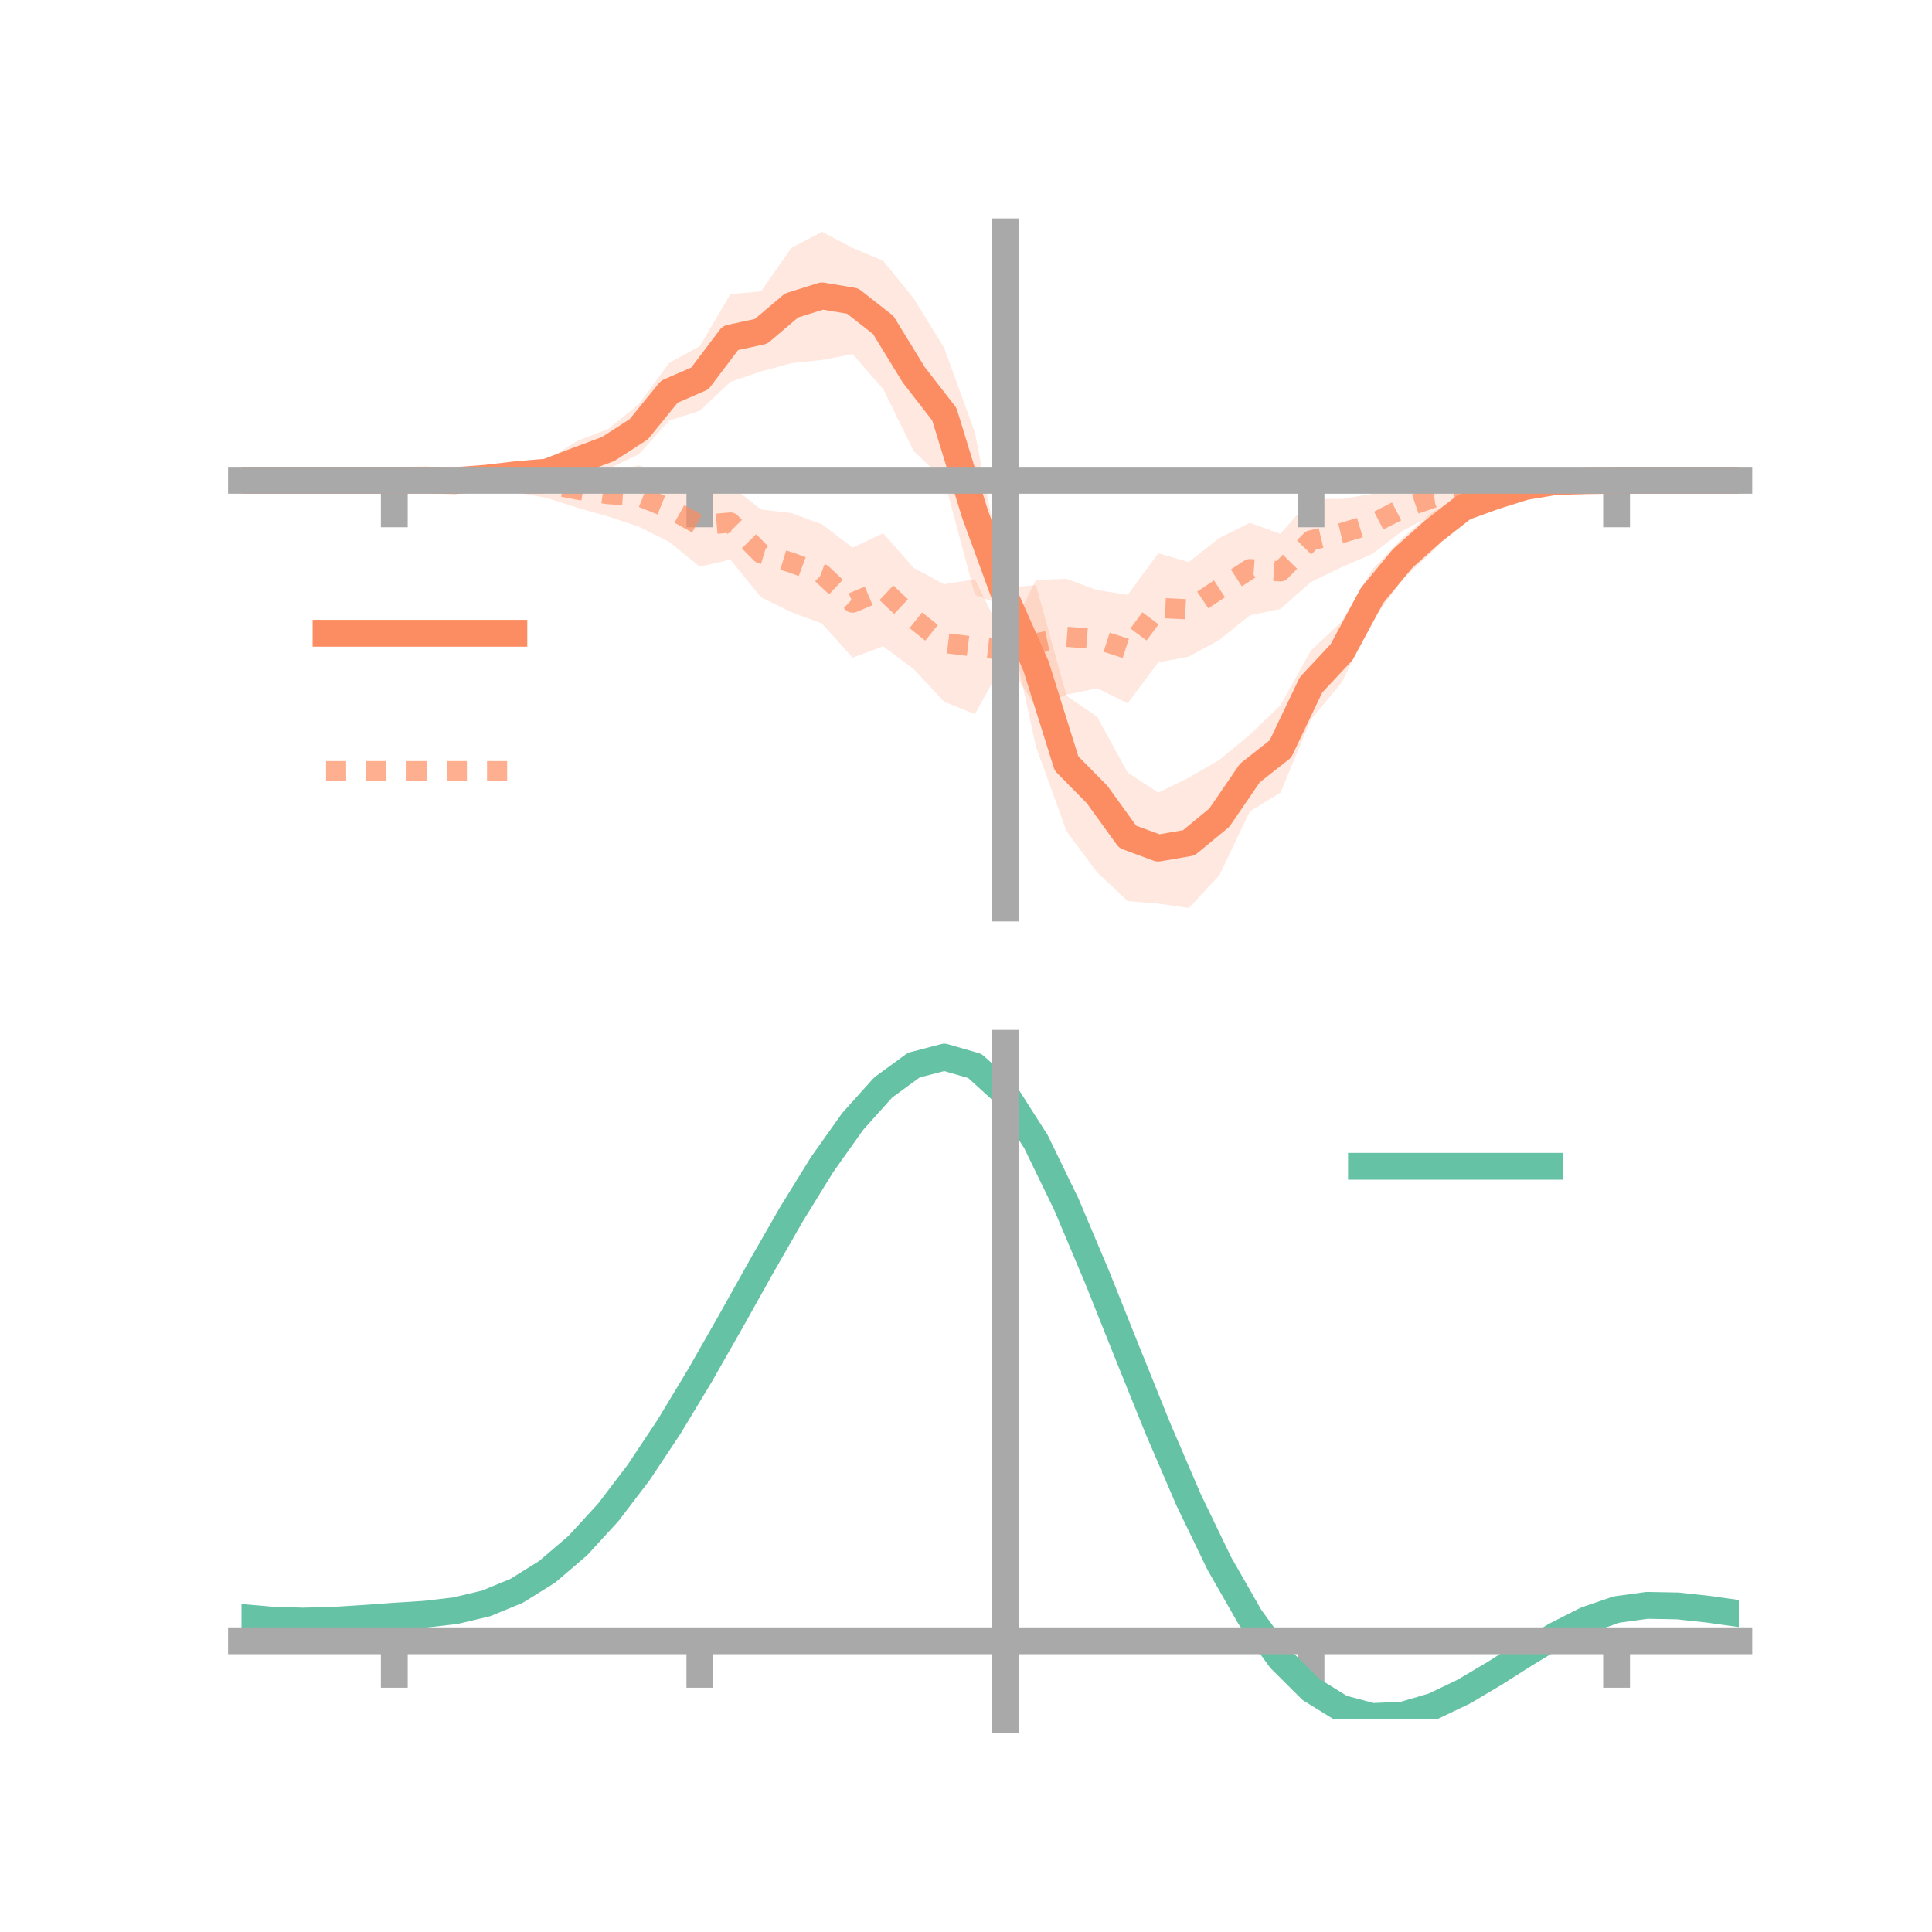 <?xml version="1.0" encoding="utf-8" standalone="no"?>
<!DOCTYPE svg PUBLIC "-//W3C//DTD SVG 1.1//EN"
  "http://www.w3.org/Graphics/SVG/1.1/DTD/svg11.dtd">
<!-- Created with matplotlib (https://matplotlib.org/) -->
<svg height="144pt" version="1.1" viewBox="0 0 144 144" width="144pt" xmlns="http://www.w3.org/2000/svg" xmlns:xlink="http://www.w3.org/1999/xlink">
 <defs>
  <style type="text/css">*{stroke-linecap:butt;stroke-linejoin:round;}</style>
 </defs>
 <g id="figure_1">
  <g id="patch_1">
   <path d="M 0 144 
L 144 144 
L 144 0 
L 0 0 
z
" style="fill:none;"/>
  </g>
  <g id="axes_1">
   <g id="patch_2">
    <path d="M 18 67.68 
L 129.6 67.68 
L 129.6 17.28 
L 18 17.28 
z
" style="fill:none;"/>
   </g>
   <g id="PolyCollection_1">
    <path clip-path="url(#pbcae783862)" d="M 18 35.798 
L 18 35.798 
L 20.278 35.798 
L 22.555 35.798 
L 24.833 35.798 
L 27.11 35.798 
L 29.388 35.798 
L 31.665 35.714 
L 33.943 35.555 
L 36.22 35.203 
L 38.498 34.734 
L 40.776 34.267 
L 43.053 32.851 
L 45.331 31.979 
L 47.608 30.122 
L 49.886 27.046 
L 52.163 25.801 
L 54.441 21.923 
L 56.718 21.719 
L 58.996 18.468 
L 61.273 17.28 
L 63.551 18.48 
L 65.829 19.443 
L 68.106 22.253 
L 70.384 25.954 
L 72.661 32.232 
L 74.939 43.805 
L 77.216 43.616 
L 79.494 51.858 
L 81.771 53.419 
L 84.049 57.582 
L 86.327 59.076 
L 88.604 57.963 
L 90.882 56.643 
L 93.159 54.76 
L 95.437 52.561 
L 97.714 48.477 
L 99.992 46.334 
L 102.269 42.473 
L 104.547 40.067 
L 106.824 38.132 
L 109.102 36.895 
L 111.38 36.362 
L 113.657 35.837 
L 115.935 35.628 
L 118.212 35.75 
L 120.49 35.798 
L 122.767 35.798 
L 125.045 35.798 
L 127.322 35.798 
L 129.6 35.798 
L 129.6 35.798 
L 129.6 35.798 
L 127.322 35.798 
L 125.045 35.798 
L 122.767 35.798 
L 120.49 35.798 
L 118.212 35.902 
L 115.935 36.155 
L 113.657 36.704 
L 111.38 37.608 
L 109.102 38.726 
L 106.824 41.044 
L 104.547 43.173 
L 102.269 46.279 
L 99.992 50.886 
L 97.714 53.616 
L 95.437 59.081 
L 93.159 60.472 
L 90.882 65.242 
L 88.604 67.68 
L 86.327 67.351 
L 84.049 67.163 
L 81.771 65.017 
L 79.494 61.96 
L 77.216 55.661 
L 74.939 45.206 
L 72.661 44.325 
L 70.384 35.789 
L 68.106 33.621 
L 65.829 29.003 
L 63.551 26.395 
L 61.273 26.832 
L 58.996 27.069 
L 56.718 27.683 
L 54.441 28.462 
L 52.163 30.612 
L 49.886 31.347 
L 47.608 33.868 
L 45.331 34.952 
L 43.053 35.781 
L 40.776 36.111 
L 38.498 36.029 
L 36.22 36.09 
L 33.943 36.09 
L 31.665 35.854 
L 29.388 35.798 
L 27.11 35.798 
L 24.833 35.798 
L 22.555 35.798 
L 20.278 35.798 
L 18 35.798 
z
" style="fill:#fc8d62;fill-opacity:0.2;"/>
   </g>
   <g id="PolyCollection_2">
    <path clip-path="url(#pbcae783862)" d="M 18 35.798 
L 18 35.798 
L 20.278 35.798 
L 22.555 35.798 
L 24.833 35.798 
L 27.11 35.798 
L 29.388 35.798 
L 31.665 35.652 
L 33.943 35.453 
L 36.22 35.396 
L 38.498 35.353 
L 40.776 35.002 
L 43.053 35.144 
L 45.331 35.168 
L 47.608 34.695 
L 49.886 35.381 
L 52.163 36.06 
L 54.441 36.178 
L 56.718 37.971 
L 58.996 38.244 
L 61.273 39.082 
L 63.551 40.816 
L 65.829 39.744 
L 68.106 42.337 
L 70.384 43.539 
L 72.661 43.179 
L 74.939 47.79 
L 77.216 43.221 
L 79.494 43.144 
L 81.771 43.98 
L 84.049 44.334 
L 86.327 41.241 
L 88.604 41.893 
L 90.882 40.093 
L 93.159 38.967 
L 95.437 39.79 
L 97.714 37.176 
L 99.992 37.188 
L 102.269 36.812 
L 104.547 36.209 
L 106.824 35.837 
L 109.102 35.678 
L 111.38 35.542 
L 113.657 35.561 
L 115.935 35.588 
L 118.212 35.692 
L 120.49 35.798 
L 122.767 35.798 
L 125.045 35.798 
L 127.322 35.798 
L 129.6 35.798 
L 129.6 35.798 
L 129.6 35.798 
L 127.322 35.798 
L 125.045 35.798 
L 122.767 35.798 
L 120.49 35.798 
L 118.212 35.956 
L 115.935 36.209 
L 113.657 36.491 
L 111.38 36.889 
L 109.102 37.825 
L 106.824 38.376 
L 104.547 39.557 
L 102.269 41.295 
L 99.992 42.274 
L 97.714 43.376 
L 95.437 45.385 
L 93.159 45.862 
L 90.882 47.694 
L 88.604 48.941 
L 86.327 49.375 
L 84.049 52.415 
L 81.771 51.296 
L 79.494 51.781 
L 77.216 52.703 
L 74.939 49.138 
L 72.661 53.223 
L 70.384 52.314 
L 68.106 49.872 
L 65.829 48.174 
L 63.551 49.018 
L 61.273 46.478 
L 58.996 45.631 
L 56.718 44.517 
L 54.441 41.707 
L 52.163 42.236 
L 49.886 40.391 
L 47.608 39.253 
L 45.331 38.494 
L 43.053 37.848 
L 40.776 37.118 
L 38.498 36.704 
L 36.22 36.304 
L 33.943 36.087 
L 31.665 35.911 
L 29.388 35.798 
L 27.11 35.798 
L 24.833 35.798 
L 22.555 35.798 
L 20.278 35.798 
L 18 35.798 
z
" style="fill:#fc8d62;fill-opacity:0.2;"/>
   </g>
   <g id="matplotlib.axis_1">
    <g id="xtick_1">
     <g id="line2d_1">
      <defs>
       <path d="M 0 0 
L 0 3.5 
" id="m0ba807a760" style="stroke:#a9a9a9;stroke-width:2;"/>
      </defs>
      <g>
       <use style="fill:#a9a9a9;stroke:#a9a9a9;stroke-width:2;" x="29.388" xlink:href="#m0ba807a760" y="35.798"/>
      </g>
     </g>
    </g>
    <g id="xtick_2">
     <g id="line2d_2">
      <g>
       <use style="fill:#a9a9a9;stroke:#a9a9a9;stroke-width:2;" x="52.163" xlink:href="#m0ba807a760" y="35.798"/>
      </g>
     </g>
    </g>
    <g id="xtick_3">
     <g id="line2d_3">
      <g>
       <use style="fill:#a9a9a9;stroke:#a9a9a9;stroke-width:2;" x="74.939" xlink:href="#m0ba807a760" y="35.798"/>
      </g>
     </g>
    </g>
    <g id="xtick_4">
     <g id="line2d_4">
      <g>
       <use style="fill:#a9a9a9;stroke:#a9a9a9;stroke-width:2;" x="97.714" xlink:href="#m0ba807a760" y="35.798"/>
      </g>
     </g>
    </g>
    <g id="xtick_5">
     <g id="line2d_5">
      <g>
       <use style="fill:#a9a9a9;stroke:#a9a9a9;stroke-width:2;" x="120.49" xlink:href="#m0ba807a760" y="35.798"/>
      </g>
     </g>
    </g>
   </g>
   <g id="matplotlib.axis_2"/>
   <g id="line2d_6">
    <path clip-path="url(#pbcae783862)" d="M 18 35.798 
L 20.278 35.798 
L 22.555 35.798 
L 24.833 35.798 
L 27.11 35.798 
L 29.388 35.798 
L 31.665 35.784 
L 33.943 35.822 
L 36.22 35.647 
L 38.498 35.381 
L 40.776 35.189 
L 43.053 34.316 
L 45.331 33.466 
L 47.608 31.995 
L 49.886 29.196 
L 52.163 28.207 
L 54.441 25.192 
L 56.718 24.701 
L 58.996 22.769 
L 61.273 22.056 
L 63.551 22.437 
L 65.829 24.223 
L 68.106 27.937 
L 70.384 30.871 
L 72.661 38.278 
L 74.939 44.505 
L 77.216 49.639 
L 79.494 56.909 
L 81.771 59.218 
L 84.049 62.372 
L 86.327 63.213 
L 88.604 62.821 
L 90.882 60.943 
L 93.159 57.616 
L 95.437 55.821 
L 97.714 51.047 
L 99.992 48.61 
L 102.269 44.376 
L 104.547 41.62 
L 106.824 39.588 
L 109.102 37.811 
L 111.38 36.985 
L 113.657 36.271 
L 115.935 35.892 
L 118.212 35.826 
L 120.49 35.798 
L 122.767 35.798 
L 125.045 35.798 
L 127.322 35.798 
L 129.6 35.798 
" style="fill:none;stroke:#fc8d62;stroke-linecap:square;stroke-width:2;"/>
   </g>
   <g id="line2d_7">
    <path clip-path="url(#pbcae783862)" d="M 18 35.798 
L 20.278 35.798 
L 22.555 35.798 
L 24.833 35.798 
L 27.11 35.798 
L 29.388 35.798 
L 31.665 35.782 
L 33.943 35.77 
L 36.22 35.85 
L 38.498 36.028 
L 40.776 36.06 
L 43.053 36.496 
L 45.331 36.831 
L 47.608 36.974 
L 49.886 37.886 
L 52.163 39.148 
L 54.441 38.942 
L 56.718 41.244 
L 58.996 41.938 
L 61.273 42.78 
L 63.551 44.917 
L 65.829 43.959 
L 68.106 46.105 
L 70.384 47.927 
L 72.661 48.201 
L 74.939 48.464 
L 77.216 47.962 
L 79.494 47.463 
L 81.771 47.638 
L 84.049 48.375 
L 86.327 45.308 
L 88.604 45.417 
L 90.882 43.893 
L 93.159 42.415 
L 95.437 42.587 
L 97.714 40.276 
L 99.992 39.731 
L 102.269 39.053 
L 104.547 37.883 
L 106.824 37.107 
L 109.102 36.752 
L 111.38 36.215 
L 113.657 36.026 
L 115.935 35.899 
L 118.212 35.824 
L 120.49 35.798 
L 122.767 35.798 
L 125.045 35.798 
L 127.322 35.798 
L 129.6 35.798 
" style="fill:none;stroke:#fc8d62;stroke-dasharray:1.5,1.5;stroke-dashoffset:0;stroke-opacity:0.7;stroke-width:1.5;"/>
   </g>
   <g id="patch_3">
    <path d="M 74.939 67.68 
L 74.939 17.28 
" style="fill:none;stroke:#a9a9a9;stroke-linecap:square;stroke-linejoin:miter;stroke-width:2;"/>
   </g>
   <g id="patch_4">
    <path d="M 129.6 67.68 
L 129.6 17.28 
" style="fill:none;"/>
   </g>
   <g id="patch_5">
    <path d="M 18 35.798 
L 129.6 35.798 
" style="fill:none;stroke:#a9a9a9;stroke-linecap:square;stroke-linejoin:miter;stroke-width:2;"/>
   </g>
   <g id="patch_6">
    <path d="M 18 17.28 
L 129.6 17.28 
" style="fill:none;"/>
   </g>
   <g id="legend_1">
    <g id="line2d_8">
     <path d="M 24.3 47.2 
L 38.3 47.2 
" style="fill:none;stroke:#fc8d62;stroke-linecap:square;stroke-width:2;"/>
    </g>
    <g id="line2d_9"/>
    <g id="text_1">
     <!--   -->
     <g transform="translate(43.9 49.65)scale(0.07 -0.07)">
      <defs>
       <path id="DejaVuSans-32"/>
      </defs>
      <use xlink:href="#DejaVuSans-32"/>
     </g>
    </g>
    <g id="line2d_10">
     <path d="M 24.3 57.474 
L 38.3 57.474 
" style="fill:none;stroke:#fc8d62;stroke-dasharray:1.5,1.5;stroke-dashoffset:0;stroke-opacity:0.7;stroke-width:1.5;"/>
    </g>
    <g id="line2d_11"/>
    <g id="text_2">
     <!--   -->
     <g transform="translate(43.9 59.924)scale(0.07 -0.07)">
      <use xlink:href="#DejaVuSans-32"/>
     </g>
    </g>
   </g>
  </g>
  <g id="axes_2">
   <g id="patch_7">
    <path d="M 18 128.16 
L 129.6 128.16 
L 129.6 77.76 
L 18 77.76 
z
" style="fill:none;"/>
   </g>
   <g id="PolyCollection_3">
    <path clip-path="url(#p5c6f9fe629)" d="M 18 120.6 
L 18 120.514 
L 20.278 120.723 
L 22.555 120.796 
L 24.833 120.735 
L 27.11 120.583 
L 29.388 120.41 
L 31.665 120.258 
L 33.943 119.988 
L 36.22 119.442 
L 38.498 118.493 
L 40.776 117.049 
L 43.053 115.061 
L 45.331 112.517 
L 47.608 109.452 
L 49.886 105.931 
L 52.163 102.055 
L 54.441 97.953 
L 56.718 93.781 
L 58.996 89.712 
L 61.273 85.936 
L 63.551 82.652 
L 65.829 80.061 
L 68.106 78.366 
L 70.384 77.76 
L 72.661 78.43 
L 74.939 80.541 
L 77.216 84.172 
L 79.494 88.947 
L 81.771 94.433 
L 84.049 100.225 
L 86.327 105.964 
L 88.604 111.354 
L 90.882 116.158 
L 93.159 120.208 
L 95.437 123.399 
L 97.714 125.691 
L 99.992 127.105 
L 102.269 127.713 
L 104.547 127.623 
L 106.824 126.968 
L 109.102 125.899 
L 111.38 124.574 
L 113.657 123.154 
L 115.935 121.797 
L 118.212 120.656 
L 120.49 119.88 
L 122.767 119.569 
L 125.045 119.617 
L 127.322 119.873 
L 129.6 120.207 
L 129.6 120.32 
L 129.6 120.32 
L 127.322 120.013 
L 125.045 119.775 
L 122.767 119.737 
L 120.49 120.053 
L 118.212 120.839 
L 115.935 122.011 
L 113.657 123.418 
L 111.38 124.894 
L 109.102 126.272 
L 106.824 127.381 
L 104.547 128.06 
L 102.269 128.16 
L 99.992 127.558 
L 97.714 126.161 
L 95.437 123.919 
L 93.159 120.823 
L 90.882 116.912 
L 88.604 112.279 
L 86.327 107.081 
L 84.049 101.541 
L 81.771 95.945 
L 79.494 90.639 
L 77.216 86.017 
L 74.939 82.505 
L 72.661 80.469 
L 70.384 79.827 
L 68.106 80.414 
L 65.829 82.045 
L 63.551 84.528 
L 61.273 87.669 
L 58.996 91.273 
L 56.718 95.148 
L 54.441 99.116 
L 52.163 103.011 
L 49.886 106.689 
L 47.608 110.029 
L 45.331 112.94 
L 43.053 115.361 
L 40.776 117.265 
L 38.498 118.658 
L 36.22 119.583 
L 33.943 120.115 
L 31.665 120.374 
L 29.388 120.515 
L 27.11 120.672 
L 24.833 120.805 
L 22.555 120.853 
L 20.278 120.786 
L 18 120.6 
z
" style="fill:#66c2a5;fill-opacity:0.2;"/>
   </g>
   <g id="matplotlib.axis_3">
    <g id="xtick_6">
     <g id="line2d_12">
      <g>
       <use style="fill:#a9a9a9;stroke:#a9a9a9;stroke-width:2;" x="29.388" xlink:href="#m0ba807a760" y="122.294"/>
      </g>
     </g>
    </g>
    <g id="xtick_7">
     <g id="line2d_13">
      <g>
       <use style="fill:#a9a9a9;stroke:#a9a9a9;stroke-width:2;" x="52.163" xlink:href="#m0ba807a760" y="122.294"/>
      </g>
     </g>
    </g>
    <g id="xtick_8">
     <g id="line2d_14">
      <g>
       <use style="fill:#a9a9a9;stroke:#a9a9a9;stroke-width:2;" x="74.939" xlink:href="#m0ba807a760" y="122.294"/>
      </g>
     </g>
    </g>
    <g id="xtick_9">
     <g id="line2d_15">
      <g>
       <use style="fill:#a9a9a9;stroke:#a9a9a9;stroke-width:2;" x="97.714" xlink:href="#m0ba807a760" y="122.294"/>
      </g>
     </g>
    </g>
    <g id="xtick_10">
     <g id="line2d_16">
      <g>
       <use style="fill:#a9a9a9;stroke:#a9a9a9;stroke-width:2;" x="120.49" xlink:href="#m0ba807a760" y="122.294"/>
      </g>
     </g>
    </g>
   </g>
   <g id="matplotlib.axis_4"/>
   <g id="line2d_17">
    <path clip-path="url(#p5c6f9fe629)" d="M 18 120.557 
L 20.278 120.754 
L 22.555 120.825 
L 24.833 120.77 
L 27.11 120.627 
L 29.388 120.462 
L 31.665 120.316 
L 33.943 120.052 
L 36.22 119.512 
L 38.498 118.576 
L 40.776 117.157 
L 43.053 115.211 
L 45.331 112.729 
L 47.608 109.74 
L 49.886 106.31 
L 52.163 102.533 
L 54.441 98.535 
L 56.718 94.465 
L 58.996 90.492 
L 61.273 86.803 
L 63.551 83.59 
L 65.829 81.053 
L 68.106 79.39 
L 70.384 78.794 
L 72.661 79.449 
L 74.939 81.523 
L 77.216 85.095 
L 79.494 89.793 
L 81.771 95.189 
L 84.049 100.883 
L 86.327 106.523 
L 88.604 111.816 
L 90.882 116.535 
L 93.159 120.516 
L 95.437 123.659 
L 97.714 125.926 
L 99.992 127.331 
L 102.269 127.937 
L 104.547 127.841 
L 106.824 127.175 
L 109.102 126.085 
L 111.38 124.734 
L 113.657 123.286 
L 115.935 121.904 
L 118.212 120.747 
L 120.49 119.966 
L 122.767 119.653 
L 125.045 119.696 
L 127.322 119.943 
L 129.6 120.263 
" style="fill:none;stroke:#66c2a5;stroke-linecap:square;stroke-width:2;"/>
   </g>
   <g id="patch_8">
    <path d="M 74.939 128.16 
L 74.939 77.76 
" style="fill:none;stroke:#a9a9a9;stroke-linecap:square;stroke-linejoin:miter;stroke-width:2;"/>
   </g>
   <g id="patch_9">
    <path d="M 129.6 128.16 
L 129.6 77.76 
" style="fill:none;"/>
   </g>
   <g id="patch_10">
    <path d="M 18 122.294 
L 129.6 122.294 
" style="fill:none;stroke:#a9a9a9;stroke-linecap:square;stroke-linejoin:miter;stroke-width:2;"/>
   </g>
   <g id="patch_11">
    <path d="M 18 77.76 
L 129.6 77.76 
" style="fill:none;"/>
   </g>
   <g id="legend_2">
    <g id="line2d_18">
     <path d="M 101.475 86.929 
L 115.475 86.929 
" style="fill:none;stroke:#66c2a5;stroke-linecap:square;stroke-width:2;"/>
    </g>
    <g id="line2d_19"/>
    <g id="text_3">
     <!--   -->
     <g transform="translate(121.075 89.379)scale(0.07 -0.07)">
      <use xlink:href="#DejaVuSans-32"/>
     </g>
    </g>
   </g>
  </g>
 </g>
 <defs>
  <clipPath id="pbcae783862">
   <rect height="50.4" width="111.6" x="18" y="17.28"/>
  </clipPath>
  <clipPath id="p5c6f9fe629">
   <rect height="50.4" width="111.6" x="18" y="77.76"/>
  </clipPath>
 </defs>
</svg>
